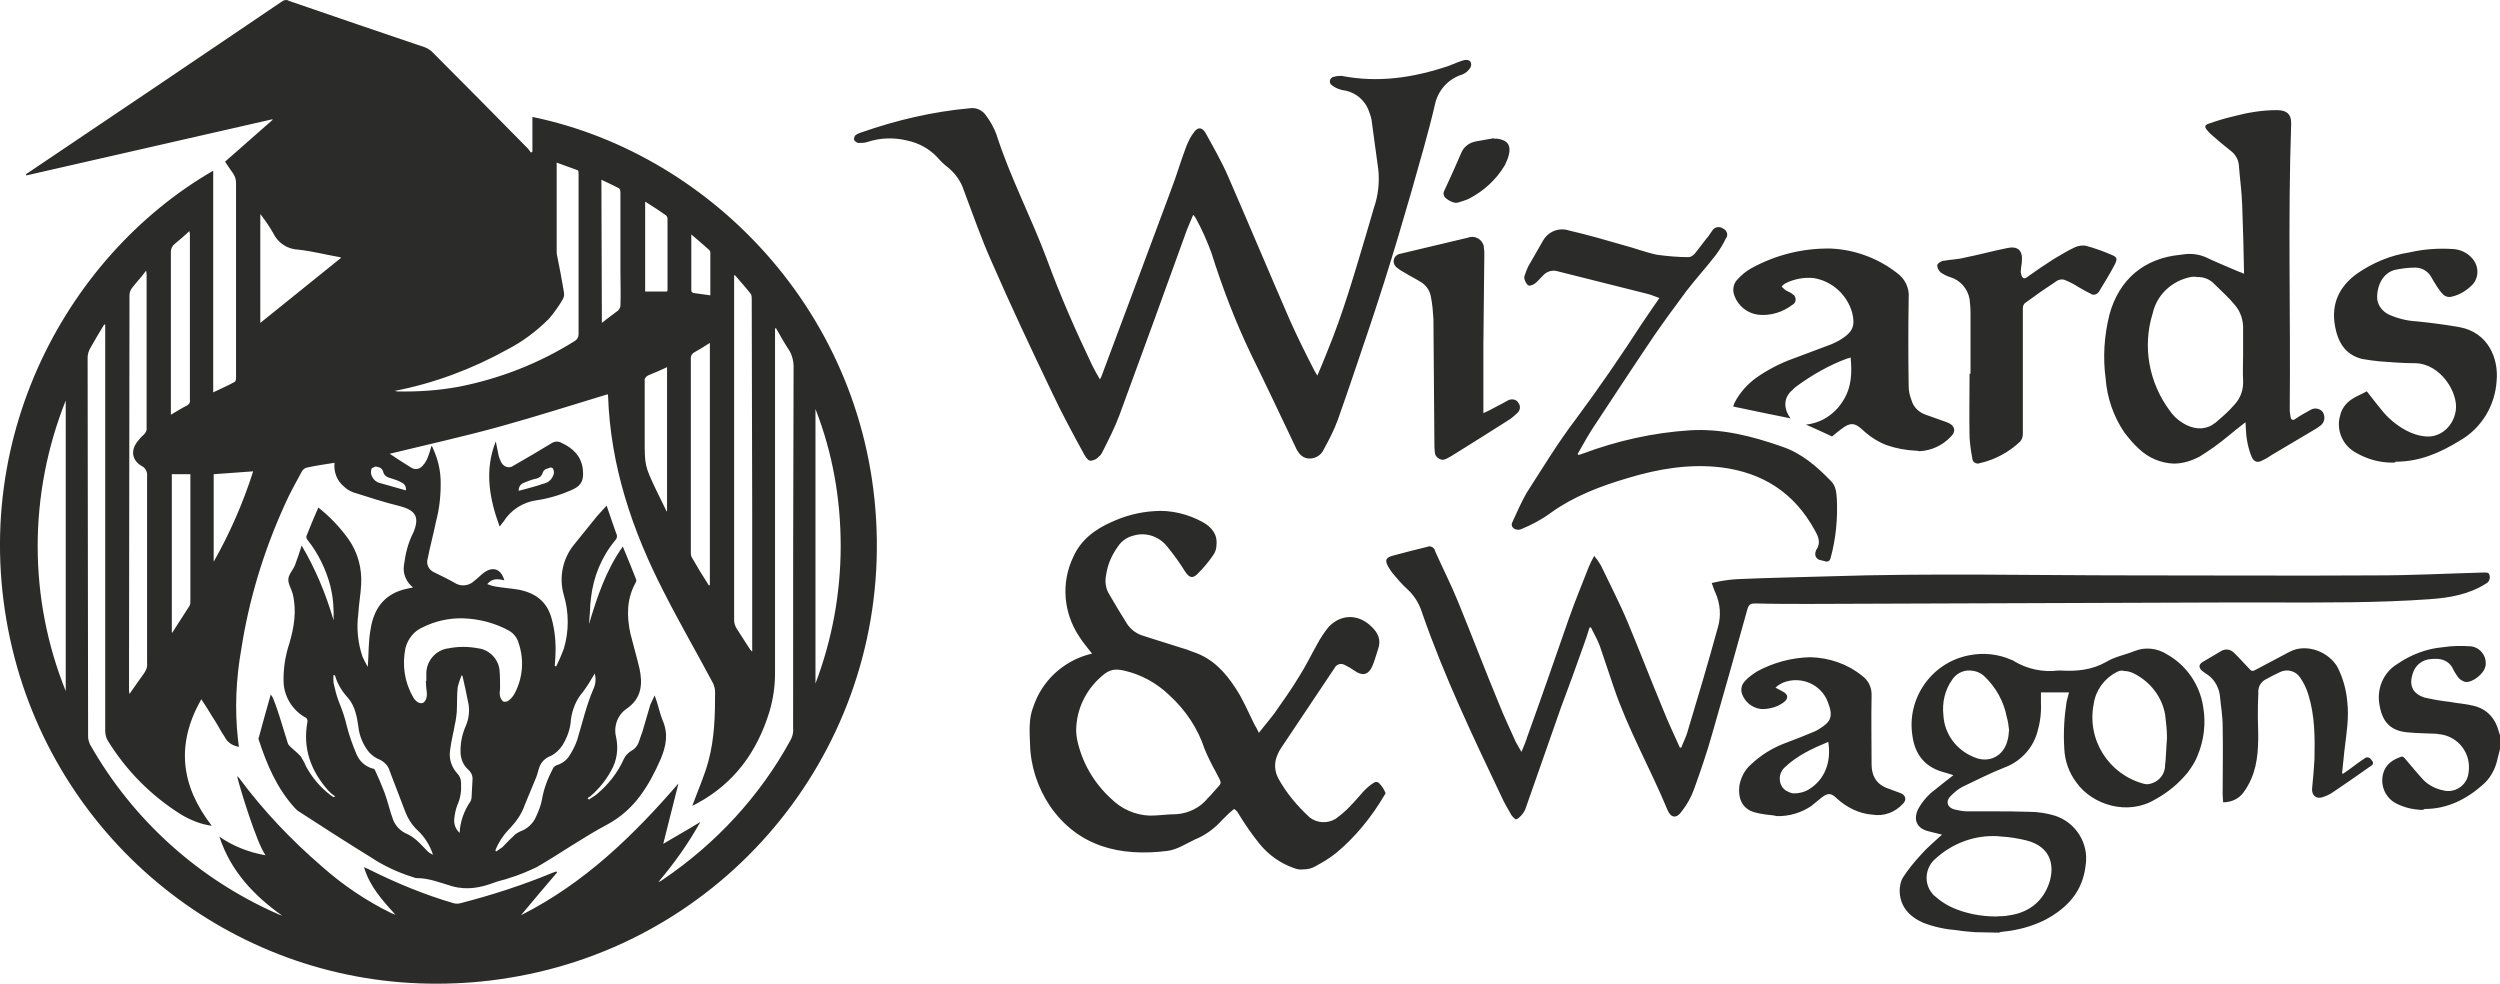 <svg viewBox="0 0 525.52 206.78" xmlns="http://www.w3.org/2000/svg"><path d="m415.12 195.95c-1.2-.1-2.5-.2-3.7-.4-2.5-.2-4.9-.7-7.2-1.6-2.9-1.3-4.8-3.4-4.9-6.6 0-1 .2-2.1.7-2.9 1.1-1.7 2.4-3.3 3.8-4.8 1.3-1.5 2.9-2.8 4.4-4.2l-2.8-.7c-2.5-.6-3.3-2.4-2.2-4.7.9-1.6 2.1-3 3.6-4.1 1.2-1 2.4-1.9 3.8-3-.9-.3-1.6-.5-2.3-.7-3.8-1.1-5.8-3.8-6.3-7.5-1.3-7.9 4-15.5 11.9-17 3-.6 6.1-.3 9 1 .1 0 .3.1.4.2 2.8 1.7 6.1 2.4 9.3 2h.6c3.3.2 6.5-.1 9.5-1.8 1.8-1.1 4-1.5 6-2.3 2.2-.9 4.8-.6 6.8.7 4.1 2.3 6.9 6.4 7.6 11 .6 3.4.2 6.9-1.1 10.1-.5 1.4-1.3 2.6-2.2 3.8-1.9 2.3-4.2 4.2-6.8 5.6-5.8 3.5-13.2 1.1-16.5-3.5-1.6-2.1-2.5-4.6-2.6-7.3-.2-3.3 0-6.6.5-9.8.2-.6.3-1.3.5-1.9h-5.9v2.3c.1 2.1-.2 4.2-.8 6.2-1 3.4-3.6 6.1-6.9 7.3-3 1.2-5.8 2.6-8.7 4-1 .5-1.8 1.2-2.6 2-1.1 1.1-.7 2.4.8 2.8.9.2 1.8.4 2.7.4h5c2.7 0 5.4 0 8.1.1 1.8 0 3.6.3 5.3.8 4.4 1.4 7.2 5.8 6.5 10.4-.6 5.5-3.8 9-8.5 11.5-2.8 1.4-5.8 2.2-8.9 2.5-.3 0-.6.1-.9.2zm-8.2-15.5c-2.2 1.8-2.6 5.1-.8 7.3.2.3.4.5.7.7 1 .9 2.2 1.7 3.5 2.3 2.9 1.3 6.1 1.9 9.3 1.9.8-.1 1.7 0 2.5-.2 3.9-.5 6.9-2.5 8.4-6.2s1-8.2-4.6-9.6c-1.7-.4-3.4-.7-5.2-.8-.6-.1-1.2-.1-1.8-.1-4.4 0-8.7 1.7-12 4.7zm37.9-39.1c-2.5 1.3-4.3 3.8-4.7 6.6-1.5 7.5 3.1 14.8 10.5 16.8.3.1.6.1.8.1 2.1-.2 3.7-1.9 3.7-4 .2-1.6.2-3.3.4-5.7 0-1.7-.2-3.4-.4-5-.7-3.8-3.2-6.9-6.6-8.6-.6-.3-1.3-.5-2-.5-.7-.2-1.2 0-1.7.3zm-34.5 1.6c-1.5 2.1-2.1 4.8-1.8 7.4.2 3.9 2.7 7.3 6.4 8.8 3.2 1.4 6.3-.2 7.1-3.6.2-.6.2-1.3.3-2.1-.1-.9-.2-1.8-.5-2.8-.6-3.2-2.3-6.2-4.6-8.4-.8-.8-1.8-1.2-2.9-1.3-.1 0-.1 0-.2 0-1.5-.1-3 .7-3.8 2zm-138.4 39.5c-2.8-1-5.2-2.7-7.1-5-1.7-2.1-3.2-4.3-4.6-6.6-.1-.2-.2-.3-.4-.5-.1-.1-.3-.2-.4-.3-.9.7-1.7 1.5-2.5 2.3-1.6 1.8-3.5 3.2-5.7 4.1-1.9.9-3.7 2.1-5.7 2.4-10.1 1.3-18.9-.9-24.8-9.4-2.6-3.9-4.1-8.4-4.2-13.1-.1-2.6-.3-5.3.7-7.8 1.8-5.4 6.2-9.5 11.7-11 .2 0 .3-.1.5-.1 0 0 .1 0 .1-.1-.9-1.2-1.9-2.3-2.7-3.6-3.3-5-3.8-11.3-1.2-16.7 1.6-3.6 4.6-5.8 8-7.3 2.8-1.3 5.8-2.1 8.9-2.3 3.6-.3 7.2.6 10.3 2.3 1.8 1 3.1 2.5 2.9 4.7 0 .8-.2 1.5-.6 2.1-1 1.5-2.1 2.8-3.4 4.1-1.1 1.1-1.8.7-2.6-.5-1.1-1.8-2.4-3.6-3.8-5.3-1.7-2.1-4.4-3-6.9-2.3-1.4.3-2.6 1.1-3.4 2.3-1.3 1.8-2.2 3.8-2.5 6-.3 1.4-.1 2.8.6 4 1.2 2.1 2.5 4.2 3.8 6.3.8 1.2 2 2.1 3.4 2.5 2.7.9 5.5 1.7 8.2 2.6.8.2 1.5.5 2.3.8 4 1.3 6.7 4.2 8.9 7.6 1.6 2.4 2.7 5.1 4 7.7.3.5.6 1 .9 1.7 1.1-1.4 2.2-2.7 3.2-4 1.8-2.6 3.7-5.2 5.3-7.9 1.4-2.2 2.5-4.5 3.8-6.8.7-1.3 1.5-2.5 2.4-3.6 2.6-2.7 6.2-2.7 8.9-.1 1.5 1.4 2.2 2.9 1.4 5-.4 1.2-.7 2.4-1.2 3.5-.8 1.7-2 2-3.6.9-.7-.5-1.4-.9-2.2-1.3s-1.7-.1-2.1.7c-3.6 5.4-7.3 10.9-10.9 16.3-.5.7-.9 1.4-1.2 2.2-.6 1.5-.5 3.2.3 4.7 1.7 3.1 4 5.8 6.6 8.2 1.6 1.2 3.7 1.3 5.4.3 1.1-.8 2.2-1.7 3.1-2.7 1-1 1.9-2.1 2.9-3.2.4-.4.8-.8 1.2-1.1.6-.4 1.2-1.1 1.9-.6.6.6 1.1 1.3 1.4 2.1.1.1-.1.4-.2.5-2.7 4.6-6.1 8.8-10.2 12.2-1.4 1.1-2.9 2-4.4 2.8-.7.4-1.5.6-2.4.6-.7.1-1.4 0-2.1-.3zm-39.6-40.9c-3.8 2.9-6.1 7.3-6.1 12.1 0 .6.1 1.2.2 1.8 1 4.8 3.5 9.1 7.1 12.4 2.2 2.2 5.1 3.5 8.2 3.6 1.9 0 3.7-.3 5.6-.3 2.6-.2 5-1.4 6.6-3.4.4-.4.9-.9 1.2-1.3 1.8-2.1 1.9-1.4.5-4.1-.9-1.6-1.7-3.2-2.4-4.9-1.4-4.3-4-8.2-7.4-11.3-2.7-2.6-6-4.4-9.6-5.2-.5-.1-1-.2-1.5-.2-.9 0-1.7.3-2.4.8zm85.4 29.8c-.7-1.3-1.5-2.5-2.1-3.9-6-12.6-12-25.2-16.6-38.4 0-.1-.1-.2-.1-.3-.6-1.9-1.7-3.7-3.2-5-1.1-1-2.1-2.2-3.1-3.4-.3-.4-.6-.9-.9-1.4-.6-1.2-.4-1.7.9-2.1 2.5-.7 5-1.3 7.4-1.9.6-.3 1.4.1 1.6.7v.1c1.6 3.6 3.4 7.1 4.9 10.8 2.9 7.1 5.6 14.2 8.5 21.2 1.1 2.8 2.4 5.5 3.6 8.2.3.6.7 1.2 1.2 2.1.5-1.2.9-2.1 1.2-3.1 3-8.3 5.9-16.7 8.8-25 1.3-3.7 2.8-7.3 4.2-10.9.3-.7.7-1.5 1.1-2.2.5.6 1 1.3 1.4 2 1.9 4 4 8 5.7 12.1 2.5 6 4.8 12 7.3 18 1.1 2.8 2.4 5.5 3.6 8.2h.3c.4-1.1 1-2.2 1.3-3.3 2.2-7.3 4.4-14.7 6.4-22 .7-2.4.5-4.9-.5-7.2-.3-.6-.5-1.3-.8-2.1 1.7-.4 3.5-.7 5.2-.8 6.5-.3 13-.4 19.4-.6 21.3-.7 42.6-.2 63.9-.2 17.1 0 34.2.1 51.3 0 7.5 0 14.9-.4 22.4-.6.6 0 1.2-.1 1.3.6.2.6-.1 1.4-.7 1.7-3.6 2.3-7.6 3-11.8 3.3-11.1.8-22.2.7-33.2.7-3.7 0-7.4 0-11.1 0-28.8.1-57.6.2-86.3.3-3.8 0-7.6 0-11.3-.1-.9 0-1.3.2-1.6 1.2-2.4 8.7-4.9 17.5-7.4 26.2-1.1 3.9-2.4 7.7-3.8 11.6-.6 1.7-1.5 3.3-2.6 4.7-1.1 1.6-2.3 1.4-3-.3-3.6-8.7-8.3-16.9-11.3-25.8-1-2.9-1.9-5.7-2.9-8.6-.5-1.4-1.3-2.7-1.9-4l-.3.1c-.4 1.3-.8 2.6-1.3 3.9-1.5 4.3-3.1 8.6-4.7 12.9-2.5 7.1-5 14.3-7.5 21.4-.3.7-.8 1.3-1.4 1.8-.2.2-.4.2-.6.3-.4-.3-.7-.6-.9-.9zm53.7-.1c-.7-.1-1.5-.2-2.2-.4-2.8-.6-3.9-2.7-3.6-5.6.3-1.8 1.1-3.4 2.5-4.6 2.1-2 4.6-3.5 7.3-4.5 1.9-.7 3.9-1.5 5.8-2.3.3-.1.7-.3 1-.5 2.7-1.6 3.2-2.7 2-5.8-1.4-3.7-5.6-5.5-9.3-4.1-.2.1-.4.2-.6.3-.4.2-.8.5-1.1.8l1.5.8c1.2.6 1.3 1.5.2 2.3-1.2.9-2.6 1.3-4.1 1.4-2 .1-3.9-1.2-4.6-3.1-.4-1-.1-2.1.6-2.8.7-.8 1.6-1.4 2.5-2 3.5-1.9 7.3-2.9 11.2-3 4 .1 7.8 1.4 10.9 3.9 1.4 1 2.1 2.6 2 4.3-.1 4.8 0 9.5 0 14.3 0 2.3.9 4.1 3.2 5 .9.3 1.8.7 2.7 1 1.3.4 1.6 1.5.6 2.4-1.6 1.7-3.9 2.6-6.3 2.2-2.8-.2-5.4-1.5-7.5-3.4-1.2-1.2-1.9-1.2-3.2-.2-.8.6-1.4 1.2-2.2 1.8-2.1 1.4-4.7 2.2-7.3 2.1-.6-.2-1.3-.2-2-.3zm3.7-9.9c-.2.2-.4.4-.5.6-.9 1.4-.6 3.4.9 4.3.4.2.8.4 1.2.5 1.2.1 2.5-.2 3.5-.8 3.3-2 4.8-5.7 4.1-10-3.4 1.4-6.6 2.9-9.2 5.4zm133.8 8.9c-1.8-.1-3.5-.5-5.1-1.3-2.3-1.1-3.5-3.7-2.9-6.2.5-2.1 2.1-3.1 3.9-3.7.2-.1.6.2.8.5 1.3 1.5 2.5 3 3.8 4.4 1.1 1.1 2.6 1.9 4.2 2.2 2.3.6 4.7-.9 5.2-3.2 0-.2.1-.4.1-.6.6-3.9-2.1-7.5-6-8-.2 0-.4 0-.6-.1-2.1-.1-4.1-.1-6.2-.3-3.5-.3-5.3-2.1-5.9-5.6-.7-3.4.7-6.9 3.6-8.7 2.9-2 6.2-3.3 9.7-3.6 1.9-.3 3.8-.3 5.7-.2s3.4 1.8 3.3 3.7c0 .2 0 .4-.1.6-.3 1.5-2.7 3.4-4.2 3.2-.6-.2-1.2-.5-1.6-1.1s-.8-1.2-1.1-1.9c-1.1-1.8-2.8-2-4.6-1.8-1.7.1-3.2 1.3-3.7 2.9-.9 2.6-.1 4.4 2.5 5.2 1.8.4 3.5.7 5.3.9 1.6.3 3.3.4 4.9.8 3 .7 4.7 2.8 5.4 5.6.1.2.1.4.2.6v2.9c-.2.9-.5 1.9-.7 2.8-.5 1.8-1.5 3.5-2.9 4.7-3.5 3.1-7.5 5.1-12.2 5.1-.3.2-.6.2-.8.2zm-41.7-3.3c0-4.8.1-9.5 0-14.3 0-2.2-.4-4.4-.6-6.6-.3-1.9-1.4-3.6-3-4.5-.3-.2-.5-.4-.8-.6-.7-.7-.6-1.3.2-1.8 1.3-.8 2.6-1.5 3.9-2.3.8-.5 1.9-.4 2.6.3 1 .9 1.9 2 2.9 3 1 1.1.9 1.1 2.2.4 2.2-1.2 4.4-2.3 6.6-3.5 3.7-2 8.5.1 10.2 3.3 1.1 2.2 1.8 4.7 2 7.2.4 3.4-.2 6.8-.6 10.2-.2 1.6-.3 3.2-.5 4.8.1 0 .1.1.2.1.4-.3.9-.6 1.3-.9 1.1-.8 2.1-1.6 3.2-2.3.4-.4 1.1-.3 1.4.2l.1.1c.4.5.5.9-.2 1.3-2.7 1.9-5.4 3.8-8.1 5.6-.6.4-1.3.7-1.9.9-1.4.5-2.4-.3-2.3-1.8.2-2 .4-4.1.5-6.1.1-4.6.1-9.2-1.3-13.7-.4-1.3-1-2.5-1.7-3.5-.9-1.4-2.7-1.9-4.2-1.2-1.1.5-2.2 1.1-3.3 1.7-.9.6-1.4 1.6-1.3 2.7-.1 1.8-.1 3.5-.1 5.3.1 3.9.3 7.8-.9 11.5-.5 1.5-1.2 2.9-2.1 4.1-1 1.4-2.6 2.1-4.3 2.1 0-.5-.1-1.1-.1-1.7zm-83.3-48.9c-.4-.1-.8-.2-1.2-.3-.8-.1-1.3-.9-1.1-1.6 0-.1 0-.2.1-.3 0-.1 0-.2.1-.3 1-1.5.4-2.8-.4-4.2-4.3-7.8-10.9-12-19.6-13.1-6.7-.8-13.2.3-19.5 2.2-5.8 1.7-11.4 3.8-16.4 7.4-1.9 1.4-4 2.5-6.2 3.4-.5.2-1 .1-1.4-.1-.5-.3-.7-.9-.4-1.4.9-2 1.8-4 2.9-6 3.4-5.3 6.6-10.6 10.4-15.6 4.9-6.6 9.5-13.3 13.9-20.1 1.2-1.8 2.4-3.5 3.7-5.4-.9-.3-1.7-.7-2.6-.9-6.4-1.6-12.7-3.2-19.1-4.8-1-.2-2.1.2-2.8 1-.5.5-1 1.1-1.6 1.6-.4.3-.9.5-1.3.5-.5-.1-1.1-1.3-1-1.9.2-.7.5-1.4.8-2.1 1-1.8 2.1-3.6 3.1-5.4 1.1-2 3.4-2.9 5.5-2.2 3.9.9 7.7 2 11.5 3.1 2.3.6 4.6 1.5 7 2 2.2.3 4.4.5 6.6.5.5 0 .9-.3 1.3-.7 1-1.2 1.9-2.5 2.9-3.7.3-.4.6-.9.9-1.3.5-.7 1.5-.8 2.2-.3.7.3 1.1 1.2.7 1.9 0 0 0 .1-.1.1-.6 1.3-1.3 2.4-2.1 3.5-2 2.6-4.2 5-6.2 7.6-2.3 3.1-4.6 6.2-6.8 9.4-4.4 6.5-8.7 13.1-13 19.6-1.1 1.7-2.1 3.6-3.1 5.3.1.1.2.1.2.2.3-.1.6-.2.9-.3 7.2-2.7 14.8-4.4 22.5-4.9 6.7-.4 13 1.2 19.3 3.4 4.2 1.4 7.4 4.2 10.4 7.3 1 1 1.1 2.4 1.2 3.7.2 4.2-.2 8.4-1.3 12.4-.1.5-.4.8-.8.8.1 0 0 0-.1 0zm65.7-23.7c-1.2-1.1-2.2-2.3-3.1-3.5-2.3-3.4-3.6-7.3-3.9-11.3-.6-4.5-.3-9 .8-13.4 2-7.4 7.3-11.9 15-12.6.2 0 .5-.1.7-.1 1.5-.2 3.1 0 4.5.6 2.3 1.1 4.8 2.1 7.1 3.1.3.1.6.2 1 .4-.1-4.9-.2-9.7-.4-14.6-.1-2.8-.5-5.6-.7-8.3-.1-1-.6-2-1.4-2.7-1.2-1-2.4-1.9-3.5-2.9-.6-.5-1.2-1-1.7-1.6-.7-.8-.6-1.2.4-1.5 1.7-.6 3.4-1.1 5.1-1.5 3-.8 6-1.3 9.1-1.3 2.1 0 3.1.9 3 3-.7 20-.1 40-.3 59.9 0 .6.1 1.1.2 1.7.1.5.5.7 1 .3 1-.7 2.1-1.3 3.2-1.9.8-.5 1.9-.3 2.5.4.6.9.5 2.1-.3 2.8-.3.2-.5.4-.8.6-3.2 1.9-6.4 3.8-9.6 5.7-.6.4-1.2.8-1.9 1.1-1 .6-1.8.4-2.3-.7-.5-1.2-.8-2.4-1-3.6-.2-1.1-.2-2.3-.3-3.7-1.3 1-2.4 1.9-3.5 2.8-1.9 1.6-4 3.1-6.1 4.4-1.7.9-3.5 1.5-5.5 1.5-2.7-.1-5.3-1.2-7.3-3.1zm10-35.9c-3.5 1-6.3 3.8-7.1 7.4-2.2 7-.8 14.6 3.6 20.5.9 1.3 2.1 2.3 3.5 3 2.1 1 4.2 1 6.1-.5 1.4-1.2 2.8-2.4 4-3.8 1.3-1.4 1.9-3.2 1.8-5.1-.1-1.7 0-3.5 0-5.2 0-1.8 0-3.6 0-5.4.1-1.9-.5-3.8-1.7-5.2-1.3-1.6-2.9-3-4.3-4.4-.9-1-2.3-1.6-3.7-1.5-.7-.2-1.5 0-2.2.2zm-45 38c-.3-1.5-.5-3-.6-4.5-.1-4.5 0-8.9 0-13.4h.2c0-4.3 0-8.5 0-12.8 0-1-.1-2-.2-2.9-.4-2.2-2-4-4.1-4.6-.7-.2-1.4-.6-2-1-.4-.4-.7-.9-.7-1.5.1-.4.7-.8 1.2-.9 1.5-.3 3.1-.3 4.6-.7 3-.6 5.9-1.4 8.9-2 2.2-.5 3.3.5 3.1 2.7 0 .6-.2 1.3-.2 1.9-.1.4 0 .7.1 1.1.2.6.6.9 1.2.4 1.8-1.3 3.7-2.6 5.6-3.8 1.5-.9 3-1.8 4.5-2.5.7-.3 1.5-.4 2.2-.3 1.8.5 3.6 1.1 5.4 1.9 1.3.5 1.3.9.7 2.1-1 1.9-2.1 3.7-3.2 5.5-.3.6-1 1-1.7.7 0 0-.1 0-.1-.1-.9-.4-1.7-.9-2.6-1.4-.9-.6-1.9-1.1-2.9-1.5-.5-.2-1-.1-1.5.1-2.3 1.5-4.6 3.1-6.9 4.8-.3.3-.4.7-.4 1.1v26.4c0 .6-.2 1.2-.6 1.6-2.3 2.2-5.3 3.8-8.4 4.5-.1 0-.3.1-.4.1-.7 0-1.2-.5-1.2-1zm88.3.8c-2.7 0-5.3-.7-7.7-2.1-2.8-1.5-4.2-4.8-3.3-7.8.3-1.4 1.2-2.6 2.4-3.4 1-.7 2.2-1.1 3.2-1.7 1.1 1.4 2 2.6 3 3.8 1.4 1.8 3.2 3.3 5.2 4.4 1.3.7 2.8 1.2 4.3 1.3 3.1.2 5.7-2.2 6.2-5.4.6-3.8-3.2-9.9-8.5-10-2.5 0-5.1-.2-7.6-.4-1.2-.1-2.4-.3-3.6-.5-3.6-.9-5.1-3.6-5.7-7-.8-4.6.9-8.2 4.6-10.9 3.3-2.3 7.1-3.9 11.1-4.5 3-.7 6.1-.9 9.2-.7 1.5.1 3 .8 4 2 1.4 1.6 1.4 4 0 5.5-1.2 1.2-2.6 2.1-4.3 2.5-.7.2-1.4 0-1.9-.5s-.9-1.1-1.3-1.7-.8-1.3-1.2-2c-.7-1.2-2-1.9-3.3-1.9-1.5 0-3 .2-4.4.5-3 .9-3.8 4.3-3.6 6.2.2 1.4 1.2 2.6 2.5 3.2 1.8.8 3.8 1.3 5.8 1.4 3 .3 6 .7 8.9 1.2 6.2 1.1 8.3 6.7 7.9 11.2-.3 5.3-3.2 10.1-7.8 12.7-4.2 2.6-8.5 4.4-13.4 4.4-.2.2-.4.2-.7.2zm-275-1.7c-2.4-4.4-4.8-8.8-6.9-13.3-4.3-9-8.6-18.1-12.6-27.3-2.2-4.9-3.9-9.9-5.8-14.9-.6-1.9-1.8-3.6-3.4-4.9-.8-.6-1.5-1.3-2.2-2.1-1.7-1.8-3.9-3-6.3-3.5-2.8-.7-5.7-.6-8.4.3-.6.2-1.2.2-1.9.2-.4-.1-.7-.3-.9-.7 0-.4.1-.8.4-1s.7-.4 1.1-.5c7.4-2.6 15.1-4.4 22.9-5.1 1.4-.2 2.7.5 3.4 1.6.9 1.2 1.6 2.5 2.1 3.8 2.9 9.1 7.4 17.6 10.7 26.5 2.8 7.6 6 14.9 9.5 22.2.5 1 1 1.9 1.6 2.9.1-.2.2-.4.3-.6 4.9-13 9.7-26 14.6-39.1 1.2-3.1 2.1-6.3 3.3-9.4.4-1 .9-2 1.6-2.9.8-1.1 1.7-1 2.4.2 1.7 3.1 3.5 6.2 4.9 9.5 4.3 9.9 8.5 19.9 12.8 29.8 1.6 3.6 3.4 7.2 5.2 10.7.2.3.4.7.6 1 .7-1.6 1.3-3.1 1.9-4.6 3.5-8.4 6-17.2 8.6-25.9.5-1.6.9-3.2 1.4-4.8.9-2.6 1.2-5.4.9-8.1-.5-3.4-.9-6.8-1.4-10.3-.1-.6-.3-1.2-.5-1.7-.8-2.5-3-4.3-5.6-4.6-.8-.2-1.6-.5-2.2-1-.5-.3-.6-.9-.3-1.4.2-.2.4-.4.7-.4.5-.2 1.1-.2 1.6-.2 7.7 1.5 15.1.4 22.5-2.1 1.1-.4 2.1-.9 3.2-1.2.4-.1.9-.1 1.3.2.3.4.3.9.1 1.3-.4.7-1 1.2-1.7 1.5-3 .9-5.2 3.4-5.8 6.4-.7 3-1.5 6-2.3 8.9-3.5 12.6-7.2 25.2-11.4 37.7-2.2 6.5-4.4 13.1-6.7 19.6-.8 2.2-1.9 4.3-3 6.3-.6 1.3-2 2-3.4 1.8-.6-.1-1.1-.4-1.6-.9-.4-.5-.7-1-.9-1.5-3.1-6.5-6.2-13.1-9.4-19.6-3.3-6.9-6-14-8.3-21.3-.9-2.4-1.9-4.7-3.1-6.9-.2-.4-.4-.7-.7-1-.5 1.2-.9 2.1-1.3 3.1-4.7 13-9.4 26-14.2 39-1 2.7-2.3 5.2-3.6 7.8-.2.4-.4.7-.7.9-.4.5-1 .8-1.7.9-.5 0-.9-.4-1.4-1.3zm73.7-.5c-.1-.7-.1-1.5-.1-2.2-.1-8.6-.1-17.2-.2-25.8-.1-1.5-.2-3-.5-4.5-.2-1.4-1-2.6-2.2-3.3-1.1-.7-2.2-1.2-3.3-1.9-.6-.3-1.2-.7-1.7-1.1s-.8-1.1-.6-1.7c.1-.6.7-1.1 1.3-1.2 4.8-1.1 9.5-2.3 14.3-3.4 1.3-.5 2.7.2 3.2 1.5.1.2.1.5.1.7.1.4.1.8.1 1.2-.1 6.4-.1 12.8-.2 19.2v13.1 1.2c.9-.4 1.7-.8 2.4-1.2 1-.5 1.9-1 2.8-1.5.8-.4 1.8-.2 2.2.6.5.7.3 1.6-.3 2.1-.4.4-.9.8-1.4 1.2-4.1 2.6-8.2 5.2-12.4 7.8-.4.2-.7.4-1.1.6-.3.1-.5.2-.8.2-.9-.1-1.6-.8-1.6-1.6zm101.2-.3c-2.2-.1-4.3-.5-6.3-1.2-1.8-.7-3.5-1.8-5-3.2-1.6-1.5-2.6-1.6-4.4-.2-.7.5-1.4 1.1-2 1.6-1.9-.9-3.7-1.7-5.5-2.5 3.2-.3 6.1-2.2 7.8-5 1.8-2.8 1.9-5.8 1.6-9.1-.3.1-.5.2-.7.2-3.8 1.4-7.3 3.4-10.6 5.8-.3.2-.6.5-.9.8-2.2 1.8-1.7 4.3-.5 5.9.1.1.1.2.1.1-3.9-.8-8-1.6-12.1-2.5.1-.3.2-.5.3-.8 1.1-2.1 2.6-3.8 4.5-5.2 2.4-1.7 5.1-3.1 7.9-4.1 2.7-1 5.3-2 8-3 .7-.3 1.5-.7 2.1-1.1 2.4-1.5 2.9-2.9 2.2-5.6-1.1-3.8-4.3-6.6-8.1-7.2-2-.2-4.1.2-5.9 1.1-.3.2-.6.4-.8.7.3.3.5.5.9.8.5.3 1 .4 1.4.8.6.3.8 1.1.5 1.7-.1.2-.3.4-.5.5-2.1 1.6-4.7 2.4-7.3 2.1-2.2-.3-4.1-1.8-4.9-3.9-.5-1.2-.3-2.6.6-3.5.9-1 1.9-1.8 3-2.4 5.1-2.8 10.8-4.2 16.6-4.1 5 .2 9.9 2 13.9 5.1 1.7 1.2 2.7 3.2 2.5 5.3-.1 6.2-.1 12.3 0 18.5 0 1 .2 2 .6 3 .4 1.4 1.5 2.5 2.9 3 1.5.5 3 1.1 4.5 1.6 1.7.6 2.1 1.9.8 3.1-1.7 1.8-4.1 2.9-6.6 3-.2-.1-.4-.1-.6-.1zm-98.9-53.1c-.5-.4-.6-1.1-.3-1.6 1.2-2.6 2.4-5.2 3.5-7.8.5-1.3 1.6-2.2 3-2.5 1.3-.2 2.6-.5 3.9-.7v.1h.7c2.2.3 3 1.4 2.4 3.6-.2.7-.5 1.4-.8 2-1.8 3-4.4 5.4-7.5 7-.6.3-1.3.5-1.9.7-.3.1-.6.2-.9.2-.8-.1-1.5-.5-2.1-1zm-300.8 96.83c-11.5-43.8 10.2-84.4 41.7-102.6v46.6c1.6-.8 3.1-1.4 4.5-2.2.2-.1.3-.5.3-.8 0-2.2 0-4.4 0-6.7 0-11.4 0-22.8 0-34.3 0-.7-.2-1.4-.6-2-.6-.8-1.1-1.6-1.7-2.5 3.4-3 6.7-5.9 10-8.8l-.1-.1-51.7 11.8c0-.1 0-.1-.1-.2.2-.2.4-.3.7-.5 17.7-11.9 35.5-23.9 53.2-35.9.4-.3 1-.4 1.4-.1 9.6 3.3 19.2 6.6 28.7 9.8.5.2.9.5 1.3.8 6.8 6.8 13.6 13.7 20.3 20.5.2.3.4.5.6.8l.3-.2v-7.3c38.3 7.9 71.8 42.9 72.4 88.9.6 45.7-32.4 84.9-77.5 92.1-4.9.8-9.9 1.2-14.8 1.2-41.7.2-78.2-28-88.9-68.3zm15.8-65.2c-.3.6-.5 1.2-.5 1.9 0 26.6.1 53.1.1 79.7 0 .6.2 1.1.4 1.6 9 15.9 22.9 28.4 39.6 35.7.2.1.5.2.8.3-5.9-4.2-10.8-9.3-13.2-16.6 2.9 2 6.2 3.3 9.7 3.9-1.8-2.4-5.4-14.1-6-16.7.1.2.3.3.4.4 5.1 6.9 11 13.1 17.5 18.7 4.4 3.9 9.3 7.2 14.6 9.8.3.1.5.2.8.3-2.7-3-5.4-5.9-6.6-10 .4.2.7.3.9.4 5.8 2.9 11.8 5.4 18 7.2.4.1.9.1 1.3 0 6.6-1.7 13.1-3.8 19.4-6.4.3-.1.5-.2.8-.3l.2.2c-2.5 2.9-5 5.9-7.6 9 13.3-6.7 23.6-16.7 33.1-27.7-1.1 4.2-2.1 8.5-3.2 12.7 2.5-1.5 5.2-3 7.8-4.6-2.5 4.5-5.5 8.7-8.8 12.6.4-.1.7-.3 1.1-.6 11-7.5 20.2-17.4 26.6-29.1.4-.7.7-1.6.6-2.5 0-25.4 0-50.8.1-76.2 0-1.1-.3-2.3-.9-3.3-1-1.5-1.9-3.1-2.8-4.7-.1 0-.1 0-.2.1v1 71.5c0 2.7-.4 5.4-1.2 8.1-2.6 8.4-7.4 15-15.2 19.2-.3.2-.6.3-1 .5.1-.3.2-.4.2-.5 1.1-3 2.4-5.9 3.2-8.9 1.3-4.8 1.4-9.7 1.4-14.6 0-.6-.2-1.2-.4-1.7-3.4-6.4-7-12.6-10.3-19.1-6.7-13-11.3-26.6-11.8-41.4 0-.1 0-.2-.1-.3-7.6 2.3-15.1 4.7-22.7 6.8s-15.3 3.8-23.1 5.7c1.5 1 3 2 4.5 2.9.9.6 2 .3 2.6-.6 0 0 0-.1.1-.1.4-.5.7-1.1.9-1.7.3-.7.4-1.3.7-2.2.2.3.3.5.4.8.9 2 1.4 4.1 1.5 6.2.1 3.1-.2 6.1-1 9.1-.5 2.5-1.2 5-1.7 7.6-.4 1.2.2 2.4 1.3 2.9 1.4.7 2.9 1.4 4.3 2.2 1.3.9 3.1.7 4.2-.4.7-.5 1.3-1.2 2-1.7 1.9-1.4 3.6-.8 4.3 1.6-1.3-.3-2.5-.5-3.6.8.5.2 1.1.4 1.7.5 1.7.3 3.4.4 5.1.7 3.3.7 5.7 2.4 6.7 5.9.8 2.8 1 5.7.8 8.6 0 .5-.1 1-.1 1.5l.3.1c.6-1.2 1.1-2.4 1.6-3.7 1.1-3.7 1.1-7.6 0-11.3-1.1-3.8-.2-7.9 2.4-10.9 1.5-1.9 3.1-3.8 4.6-5.7.7-.8 1.4-1.5 2-2.2.7 2 1.3 3.9 2 5.8.3.5.2 1.1-.2 1.5-2.9 3.5-4.6 7.7-5.1 12.2-.1.9-.2 1.8-.2 2.7-.1.9-.1 1.8-.2 2.7 1.7-5.7 3.6-11.4 7.1-16.3 1 2.4 1.9 4.6 2.8 6.9.1.2 0 .5-.1.7-1.9 3.4-1.9 7-1.1 10.7.6 2.4 1.3 4.8 1.9 7.3.7 3.3.5 6.3-2.7 8.5-1.9 1.3-2.8 3.7-2.2 6 .5 2.4.2 4.9-1.1 7.1-1.1 2-2.5 3.7-4.2 5.2-.2.2-.5.3-.7.5.1.1.2.2.3.3.5-.4 1.1-.7 1.6-1.1 2.4-2 4.4-4.5 5.7-7.4.3-.7.9-1.3 1.5-1.7.8-.4 1.4-1.1 1.7-2 .2-.7.5-1.4.7-2 .6-1.9 1.1-3.9 1.7-5.8.3-.6.6-1.3.9-1.9.7 1.8 1 3.6 1.7 5.3 1.2 2.8.7 5.3-.4 8-2.5 5.7-5.5 10.7-11.2 13.8-5.1 2.7-9.9 6.1-14.9 9-1.9.9-3.8 1.7-5.8 2.3-1 .4-2 .5-3 .9-2.9 1.1-5.8 1.7-9 .8-2.4-.7-4.8-1.7-7.4-1.7-.3 0-.5-.1-.8-.2-3.2-1-6.2-2.4-8.9-4.2-5.2-3.2-10.3-6.5-15.4-9.8-.2-.2-.4-.4-.6-.6-3.7-4.1-5.8-9-7.5-14.2-.1-.2-.1-.4 0-.6.8-2.9 1.6-5.9 2.5-9 .2.3.5.7.6 1.1.5 1.2.9 2.5 1.3 3.7.6 1.8 1.1 3.7 1.7 5.5.2.5.8.9 1.2 1.3.5.4 1 .9 1.5 1.4.4.7.8 1.3 1.1 2.1 1.3 2.4 3 4.4 5.2 6.1.2.1.4.3.7.4.1-.1.1-.1.2-.2-.3-.2-.5-.4-.8-.6-.2-.2-.4-.4-.7-.7-3.6-4.1-5.3-8.8-4.3-14.3.1-.4-.1-.9-.5-1-2.6-1.5-4.3-4.2-4.5-7.2-.1-2.8.3-5.6 1.2-8.3 1-3.4 1.6-6.9.7-10.5-.3-1.1-1-2.1-.9-3.1s1-1.9 1.4-2.9c.5-1.3.9-2.6 1.4-4.1 2.9 4.9 5.1 10.2 6.7 15.7.1-2.4-.1-4.9-.7-7.3-.9-3.4-2.5-6.7-4.7-9.5-.2-.2-.4-.6-.3-.9.8-2 1.6-4 2.5-6 2.4 1.9 4.5 4.1 6.3 6.6 2 2.8 2.9 6.2 2.7 9.6-.1 2.1-.5 4.1-.6 6.2-.4 3-.1 6.1.9 9 .3.7.7 1.4 1.1 2.1.2-2.7.1-5.4.6-8 .7-4.4 3-7.4 7.5-8.4.4-.1.9-.2 1.4-.3-1.4-1.1-2.2-2.9-1.9-4.7.3-2.4.9-4.8 2-6.9 1.3-3.2.5-4.6-2.9-5.5-3.3-.8-6.6-1.9-9.8-2.9-.7-.3-1.3-.6-1.9-1.2-1.5-1.2-2.2-3.1-2-5-2 .3-3.9.6-5.8 1-.4.1-.7.3-1 .7-1.3 2.4-2.6 4.7-3.7 7.2-4.4 9.7-7.5 19.9-9.1 30.3-1.1 6.2-1.4 12.6-.7 18.9.1.5.1 1 .2 1.6-1.3-.2-2.4-.9-3-2.1-.9-1.3-1.6-2.8-2.5-4.1-.7-1.2-1.5-2.4-2.4-3.8-5.4 9.5-4.3 18.2 2.2 26.6-2.3-.3-4.5-1.2-6.5-2.4-6.2-3.9-11.4-9.1-15.3-15.4-.4-.6-.6-1.4-.6-2.2 0-28.1 0-56.2 0-84.3v-1l-.2-.1c-.9 1.5-2 3.3-3 5.1zm51.2 68.6c-.1.6 0 1.1 0 1.7.3 1.3.6 2.6 1.1 3.9.7 1.7 1.3 3.4 1.7 5.2.5 2 1.2 3.9 2 5.8.6 1.5 1.9 2.7 3.5 3.1.2 0 .3.1.4.3.7 1.5 1.4 3.1 2 4.7.7 1.9 1.1 3.8 1.8 5.7.5 1.3 1.5 2.4 2.9 3 .7.3 1.4.8 2 1.3.8.7 1.6 1.6 2.4 2.4.3.3.7.5 1.1.7-.6-1.9-1.7-3.7-3.2-5.1-1.3-1.2-2.2-2.7-2.8-4.4-1-2.7-2.1-5.4-3.1-8.1-.3-1.1-1.1-1.9-2.1-2.4-.8-.3-1.5-.8-2.2-1.5-1.3-1.6-2.1-3.5-2.3-5.5-.3-2.1-.7-4.2-2.1-5.9-1.3-1.4-2.3-3-2.8-4.8zm52.4 3.6c-1.4 1.6-2.2 3.6-2.5 5.7-.1 2-.8 3.9-1.8 5.5-.6.9-1.4 1.7-2.4 2.2-1.1.4-2 1.2-2.4 2.3-.3.7-.4 1.5-.7 2.2-.8 1.9-1.6 3.9-2.4 5.8-.6 1.8-1.7 3.4-3 4.8-1.4 1.4-2.5 3-3.2 4.8l.2.2c.4-.3.9-.6 1.3-.9.7-.7 1.4-1.5 2.2-2.2.4-.5.9-.8 1.5-1.1 1.5-.5 2.8-1.7 3.4-3.2.5-1.1 1-2.3 1.2-3.5.4-2.3 1.2-4.4 2.3-6.5.1-.3.4-.5.7-.7 1.1-.3 2.1-1 2.7-1.9.7-1.1 1.3-2.2 1.7-3.4 1.1-3.6 1.9-7.2 3.4-10.7.5-1 .6-2.2.3-3.3-.8 1.4-1.6 2.7-2.5 3.9zm-26.3-1.1c-.2 1.7-.1 3.5-.2 5.3-.1.9-.2 1.8-.4 2.6-.3 1.8-.8 3.6-1 5.4-.3 1.8.3 3.6 1.5 4.9.5.5.8 1.2.8 2 .1 1.6-.1 3.2-.8 4.7-.3.8-.5 1.7-.6 2.6-.2 1.2.2 2.4 1.1 3.2.1-2.3.9-4.6 2.2-6.5.2-.2.2-.5.3-.8.1-1.2.1-2.5.2-3.7.1-.9-.2-1.7-.9-2.3-1-.9-1.5-2.1-1.6-3.4-.1-2 .3-4 1.1-5.8.6-1.4.8-2.9.6-4.4-.4-2-.8-4-1.3-6.1-.1 0-.1-.1-.2-.1-.3.8-.6 1.6-.8 2.4zm-7.4-12.5c-1.8.8-3.1 2.4-3.6 4.4-.7 3.5-.2 7.1 1.6 10.2.5 1 1.4 1.5 2 1.3s1-1.1.9-2.2c-.1-.8-.2-1.6-.2-2.4h.1c0-.5 0-.9 0-1.4-.1-2.8 2-5.2 4.7-5.5 2-.4 4.1-.4 6.2 0 2.4.3 4.3 2.3 4.5 4.7.1 1.3.1 2.6.1 3.9-.1.5-.1 1 0 1.5.1.4.3.8.7 1.1.4.1.9 0 1.2-.3.5-.4.8-.8 1.1-1.3 1.8-3.3 2.1-7.2.9-10.7-.3-1.1-1-2-2-2.6-2.9-1.6-6.3-2.5-9.6-2.6-3.1-.1-6 .6-8.6 1.9zm-61.1-71.3c-.3.4-.5.9-.5 1.5 0 27.6-.1 55.2-.1 82.8 0 .3 0 .5.1 1 1.1-1.6 2.1-3 3.1-4.4.4-.6.7-1.3.6-2 0-13.1 0-26.3 0-39.4.1-.8-.3-1.7-1.1-2.1-2.1-1.2-2.4-3.3-.9-5.2.4-.5.8-1 1.3-1.4.4-.4.7-.9.6-1.5 0-10.6 0-21.3 0-31.9 0-.3 0-.5-.1-1.1-1 1.4-2.1 2.5-3 3.7zm-19.8 54.2c0 10.5 2 20.8 5.9 30.5v-61.1c-3.9 9.8-5.9 20.2-5.9 30.6zm163.5 28.9c3.5-9.2 5.3-19 5.3-28.9s-1.7-19.6-5.3-28.8zm-17.1-85.8v9.7 62.8c0 .6.2 1.2.5 1.7l2.7 4.2c.1.2.3.4.6.7v-1.1c0-9.5 0-19 0-28.5 0-14.8-.1-29.6-.1-44.5 0-.4 0-.8-.2-1.1-1-1.3-2.2-2.6-3.3-3.9zm-118.3 75.1h.2c1.2-1.9 2.4-3.7 3.6-5.6.2-.3.2-.7.2-1.1 0-8.6 0-17.1 0-25.7 0-.3 0-.6 0-.9h-3.9v33.3zm109.9-58.9c-.4.2-.7.7-.7 1.1v40.9c0 .3 0 .6.1.9 1.2 2.1 2.4 4.1 3.7 6.1 0 0 .1-.1.2-.1v-50.9c-1.1.7-2.2 1.4-3.3 2zm-101 25.6v18.4c3.4-6 6.2-12.4 8.3-19zm91.4-20.8c-.5.2-.9.7-.8 1.2v12.1c0 5.7 0 5.7 2.4 10.8.7 1.5 1.5 3 2.2 4.5h.1v-30.3c-1.3.6-2.6 1.2-3.9 1.7zm-58.1 19.5c-.2.1-.3.9-.2 1.3.3 1 1 1.7 2 1.9 1.7.5 3.5 1 5.3 1.5.1-.7-.2-1.3-.8-1.6-.7-.4-1.5-.7-2.2-.9-.8-.2-1.6-.5-1.8-1.5-.1-.3-.3-.6-.7-.8-.3-.1-.6-.2-1-.2-.2.2-.4.2-.6.3zm-41.5-47.1c-.5.4-.8 1-.8 1.6v33.3 1c1.2-.7 2.3-1.4 3.3-1.9.5-.2.8-.7.7-1.2 0-11.5 0-23 0-34.5 0-.3 0-.5-.1-1-1.1 1-2.1 1.9-3.1 2.7zm80.3-16.1v17.5c0 .4 0 .8.1 1.1.5 2.5 1 5 1.4 7.5.1.6.1 1.1-.2 1.6-.8 1.4-1.8 2.8-2.9 4.1-2.6 2.6-5.5 4.8-8.8 6.5-7.4 4.1-15.4 7.1-23.7 8.7.2 0 .3 0 .5.1 4.4.1 8.8-.2 13.1-1 8.6-1.7 16.8-4.9 24.3-9.6.5-.3.8-.8.8-1.4 0-6.9 0-13.9 0-20.8 0-4.3 0-8.6 0-12.9 0-.3 0-.8-.2-.8-1.4-.5-2.8-1-4.4-1.6zm-62.3 32.7c5.7-4.6 11.3-9.1 17-13.7-.2-.1-.5-.2-.7-.2-2.8-.5-5.5-1.2-8.3-1.5-2.3-.1-4.3-1.4-5.3-3.5-.8-1.4-1.7-2.7-2.7-4zm71.8 0c1.2-1 2.4-1.8 3.4-2.6.3-.3.5-.7.5-1.1.1-2.3 0-4.7 0-7 0-5.6 0-11.1 0-16.7 0-.3-.1-.8-.3-.9-1.2-.6-2.4-1.2-3.7-1.8zm18.8-6.8c0 .2.2.4.4.5 1.2.2 2.4.3 3.6.5 0-3.1 0-6.1 0-9 0-.2-.1-.4-.2-.5-1.2-1.1-2.4-2.1-3.8-3.3zm-9.7.2h4.6c0-.1.1-.2.1-.3 0-5 0-10 0-15 0-.2-.1-.5-.3-.7-1.4-1-2.8-1.9-4.4-2.9zm-31.4 31.5c.2 1 .4 2 .6 3 .1.4.3.9.5 1.3.4.9 1.4 1.4 2.3 1 .2-.1.3-.2.5-.3 2.6-1.5 5.2-3 7.8-4.6.6-.4 1.4-.5 2.1-.1 2.4 1.1 4.2 2.8 4.5 5.6.2 2-.1 3.3-2.1 4.2-2.4 1.1-5 1.9-7.7 2.3-2.9.4-5.4 2.1-6.9 4.5-.3.3-.5.7-.8 1-2.2-6-3.2-11.9-.8-17.9zm10.6 5.8c-.3.1-.6.4-.7.7-.3 1.1-1.1 1.3-2.1 1.5-.7.2-1.4.5-2.1.8-.6.3-.9.9-.9 1.6 1.8-.5 3.5-.9 5.2-1.5 1.1-.2 1.9-1 2.2-2.1.1-.4-.1-1.1-.3-1.2s-.3-.1-.5-.1c-.1.1-.5.2-.8.3z" fill="#2b2b2a"/></svg>